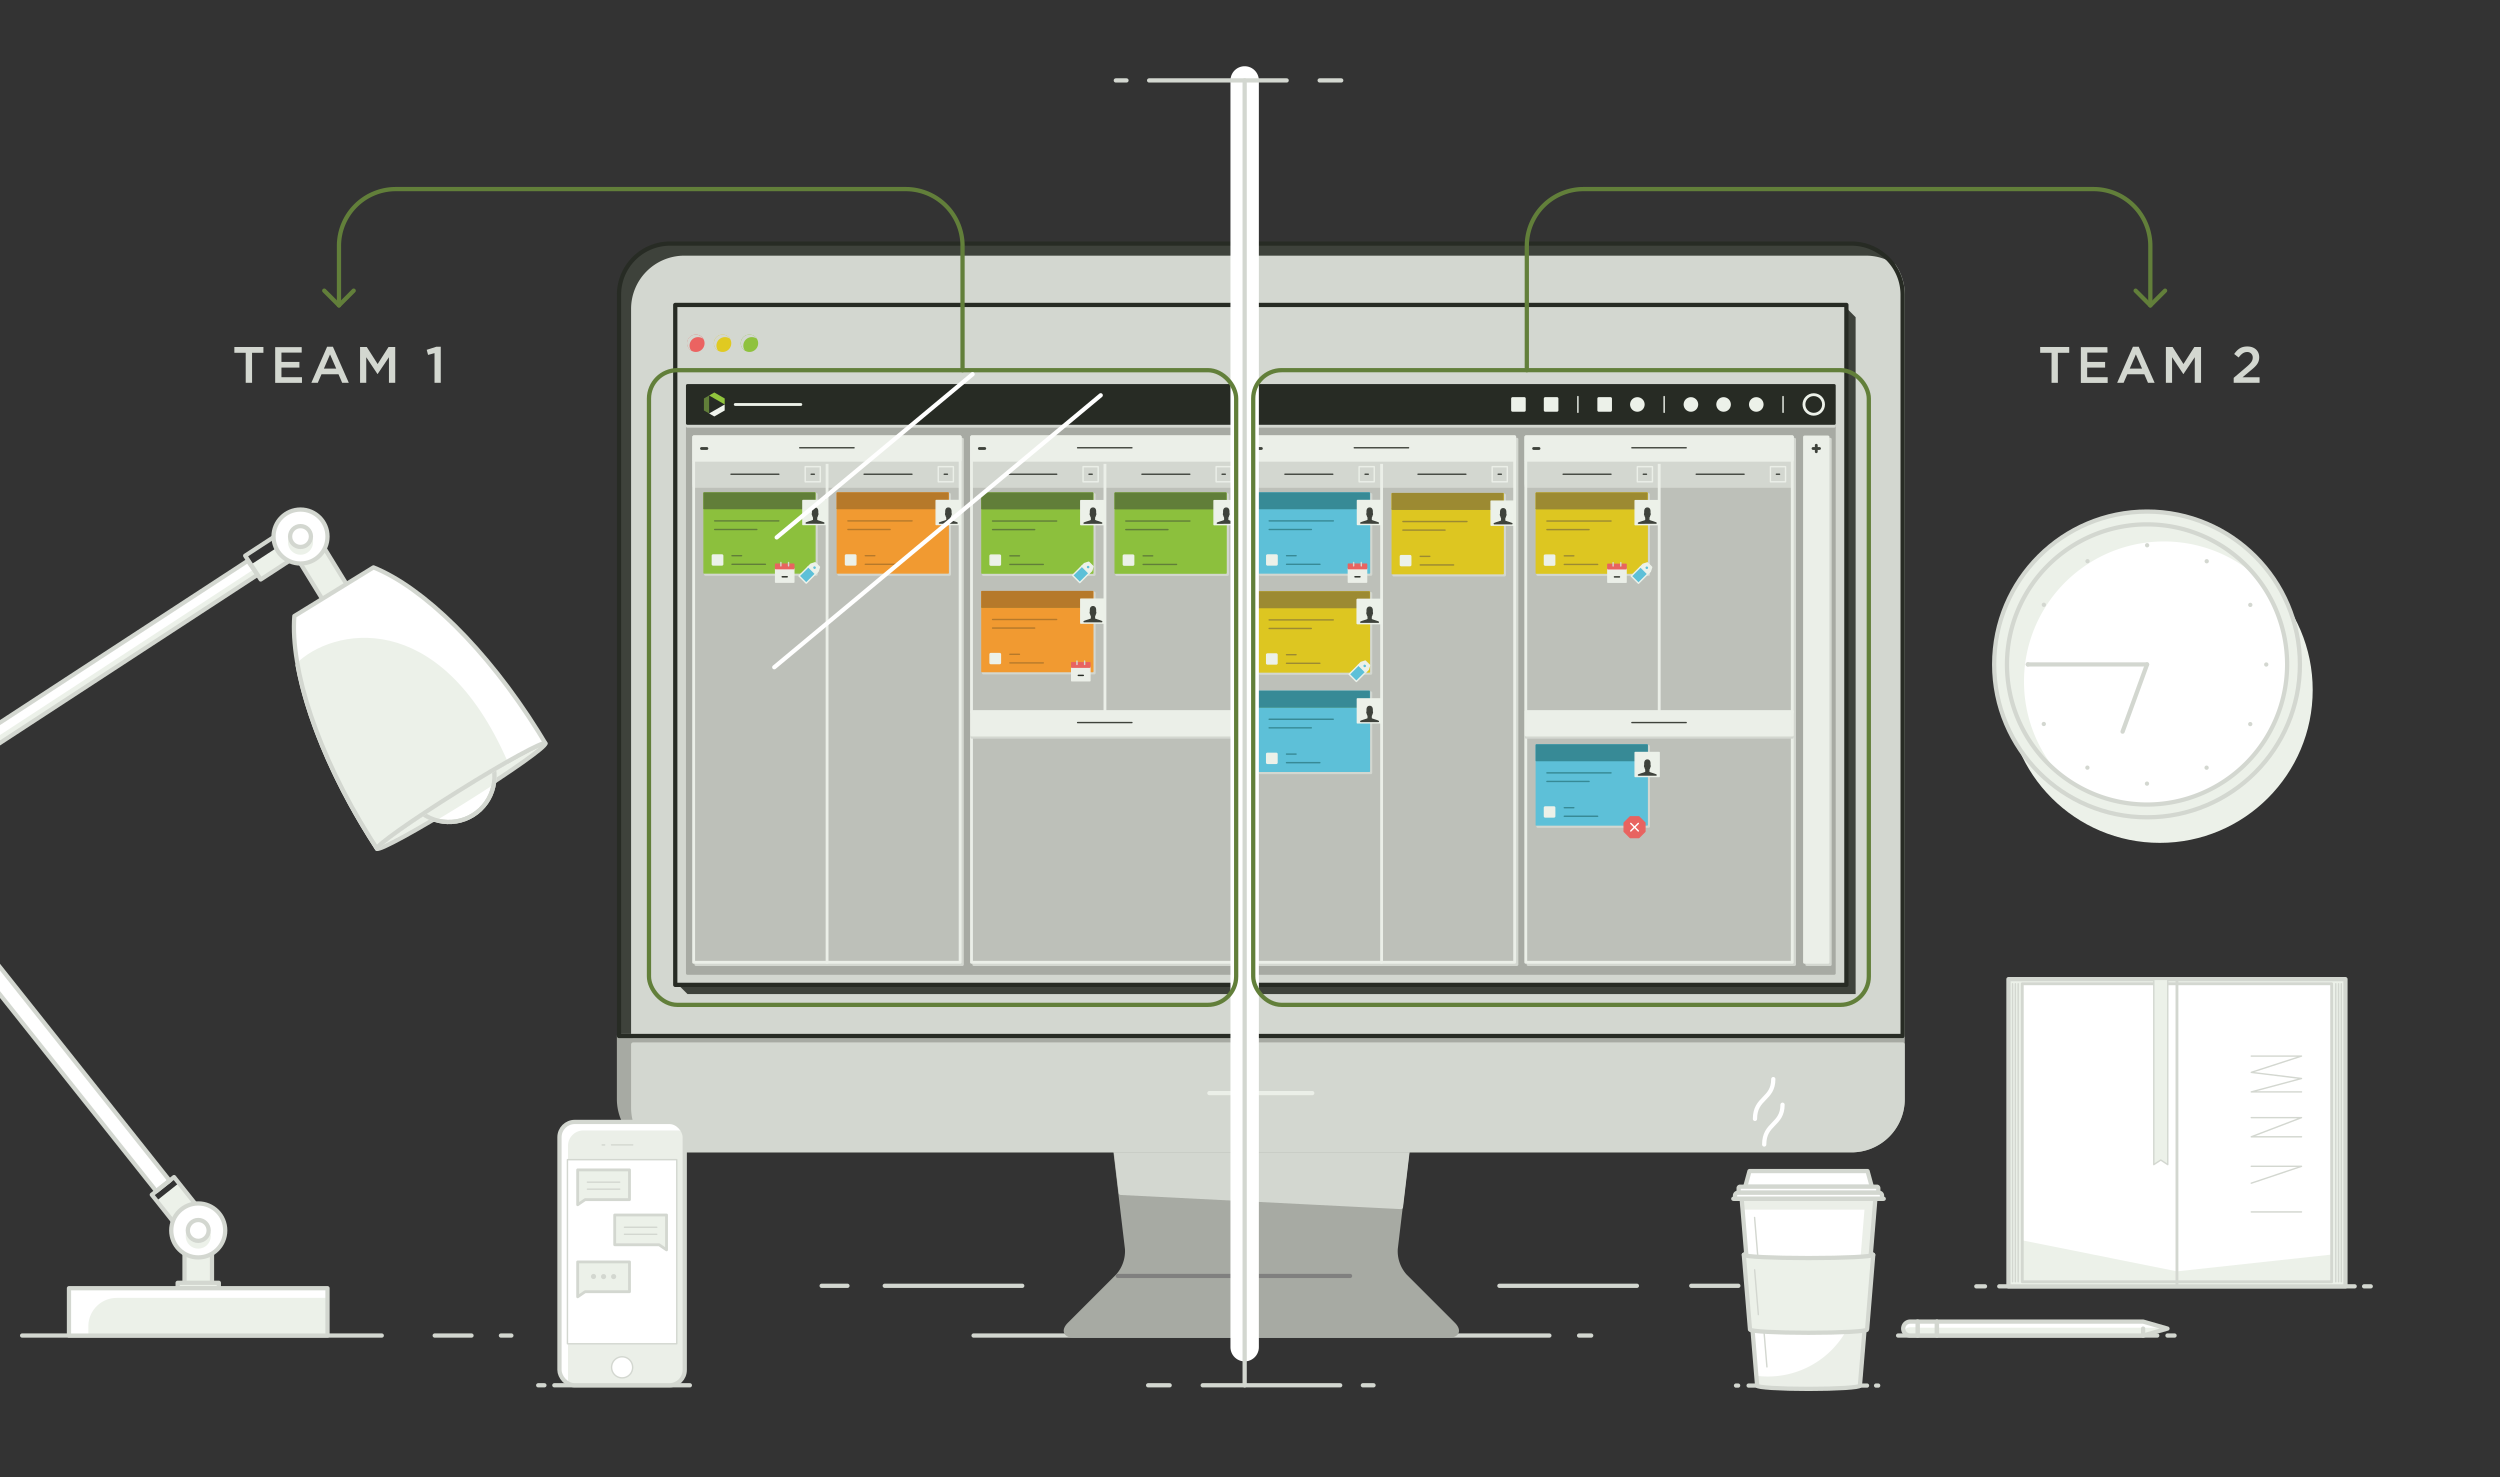 <svg xmlns="http://www.w3.org/2000/svg" viewBox="0 0 880 520"><rect x="0" y="0" width="880" height="520" fill="#333333" stroke="none"/><defs><style>.cls-1{isolation:isolate;}.cls-19,.cls-2,.cls-20,.cls-26,.cls-28,.cls-29,.cls-30,.cls-33,.cls-38,.cls-40,.cls-42,.cls-45,.cls-48,.cls-50,.cls-53,.cls-58,.cls-59,.cls-60,.cls-61,.cls-65,.cls-66{fill:none;}.cls-14,.cls-16,.cls-2,.cls-25,.cls-40,.cls-5,.cls-55,.cls-63,.cls-64,.cls-66,.cls-67,.cls-68,.cls-7,.cls-9{stroke:#d3d7d0;}.cls-14,.cls-15,.cls-16,.cls-17,.cls-18,.cls-19,.cls-2,.cls-20,.cls-25,.cls-26,.cls-27,.cls-28,.cls-29,.cls-30,.cls-31,.cls-32,.cls-33,.cls-34,.cls-35,.cls-36,.cls-37,.cls-38,.cls-39,.cls-40,.cls-41,.cls-42,.cls-43,.cls-44,.cls-45,.cls-46,.cls-47,.cls-48,.cls-49,.cls-5,.cls-50,.cls-51,.cls-53,.cls-54,.cls-55,.cls-56,.cls-58,.cls-59,.cls-60,.cls-61,.cls-63,.cls-64,.cls-65,.cls-66,.cls-67,.cls-68,.cls-7,.cls-8,.cls-9{stroke-linecap:round;stroke-linejoin:round;}.cls-2,.cls-5,.cls-54,.cls-55,.cls-56,.cls-58,.cls-59,.cls-61,.cls-65,.cls-7,.cls-8{stroke-width:1.5px;}.cls-3,.cls-63,.cls-67,.cls-7{fill:#fff;}.cls-18,.cls-35,.cls-4,.cls-5,.cls-64,.cls-68,.cls-8{fill:#ecf1e9;}.cls-13,.cls-14,.cls-16,.cls-25,.cls-55,.cls-6,.cls-9{fill:#d3d7d0;}.cls-18,.cls-19,.cls-20,.cls-35,.cls-47,.cls-8{stroke:#ecf1e9;}.cls-14,.cls-20,.cls-28,.cls-29,.cls-31,.cls-32,.cls-33,.cls-34,.cls-35,.cls-36,.cls-37,.cls-38,.cls-39,.cls-40,.cls-41,.cls-42,.cls-43,.cls-44,.cls-45,.cls-46,.cls-47,.cls-48,.cls-49,.cls-50,.cls-51,.cls-53,.cls-63,.cls-68,.cls-9{stroke-width:0.5px;}.cls-10{fill:#eb6361;}.cls-11{fill:#e0ca21;}.cls-12{fill:#8fc23d;}.cls-13,.cls-14,.cls-16,.cls-52,.cls-55{mix-blend-mode:multiply;}.cls-15,.cls-54{fill:#a7aaa3;stroke:#a7aaa3;}.cls-17{fill:#272b24;}.cls-17,.cls-38,.cls-59{stroke:#272b24;}.cls-21,.cls-51{fill:#617e39;}.cls-22{fill:#f0f4ed;}.cls-23{fill:#91c53d;}.cls-24{fill:#bdc0b9;}.cls-26,.cls-27,.cls-28,.cls-37,.cls-58{stroke:#ebefe8;}.cls-27,.cls-37,.cls-62{fill:#ebefe8;}.cls-29,.cls-30,.cls-36{stroke:#3e423b;}.cls-31,.cls-47{fill:#5dc0d8;}.cls-31,.cls-48{stroke:#5dc0d8;}.cls-32{fill:#8dc03e;stroke:#8dc03e;}.cls-33,.cls-34{stroke:#378a96;}.cls-34{fill:#378a96;}.cls-36,.cls-57{fill:#3e423b;}.cls-39{fill:#e86360;stroke:#e86360;}.cls-41{fill:#f19a31;stroke:#f19a31;}.cls-42,.cls-43{stroke:#b6792a;}.cls-43{fill:#b6792a;}.cls-44{fill:#ddc621;stroke:#ddc621;}.cls-45,.cls-46{stroke:#9c8a32;}.cls-46{fill:#9c8a32;}.cls-49{fill:#8cc03d;stroke:#8cc03d;}.cls-50,.cls-51{stroke:#617e39;}.cls-53,.cls-60,.cls-65{stroke:#fff;}.cls-56{fill:#80807f;stroke:#80807f;}.cls-60{stroke-width:10px;}.cls-61{stroke:#627f3a;}</style></defs><title>LKArtboard 3.1</title><g class="cls-1"><g id="Artwork"><line class="cls-2" x1="668.13" y1="470.11" x2="759.35" y2="470.11"/><line class="cls-2" x1="762.95" y1="470.11" x2="765.44" y2="470.11"/><polygon class="cls-3" points="754.38 470.11 762.95 467.66 754.38 465.2 681.8 465.2 681.8 470.11 754.38 470.11"/><rect class="cls-3" x="674.96" y="465.2" width="6.83" height="4.91"/><polygon class="cls-4" points="674.96 467.36 761.92 467.36 754.38 470.11 674.96 470.11 674.96 467.36"/><rect class="cls-2" x="674.96" y="465.2" width="6.83" height="4.91"/><path class="cls-4" d="M669.93,467.66h0a2.46,2.46,0,0,1,2.46-2.46H675v4.91h-2.58A2.46,2.46,0,0,1,669.93,467.66Z"/><path class="cls-3" d="M672.39,465.2a2.45,2.45,0,0,0-2.24,3.46,2.45,2.45,0,0,1,2.24-1.46H675v-2Z"/><polygon class="cls-2" points="754.38 470.11 762.95 467.66 754.38 465.2 681.8 465.2 681.8 470.11 754.38 470.11"/><path class="cls-2" d="M669.93,467.66h0a2.46,2.46,0,0,1,2.46-2.46H675v4.91h-2.58A2.46,2.46,0,0,1,669.93,467.66Z"/><line class="cls-2" x1="754.38" y1="470.11" x2="754.38" y2="467.66"/><circle class="cls-4" cx="760.26" cy="242.88" r="53.81"/><circle class="cls-5" cx="755.76" cy="233.88" r="53.81"/><path class="cls-3" d="M755.76,283.2a49.31,49.31,0,1,1,49.31-49.31A49.37,49.37,0,0,1,755.76,283.2Z"/><path class="cls-4" d="M712.45,239.88a49.28,49.28,0,0,1,81-37.72A49.28,49.28,0,1,0,724,271.6,49.08,49.08,0,0,1,712.45,239.88Z"/><path class="cls-2" d="M755.76,283.2a49.31,49.31,0,1,1,49.31-49.31A49.37,49.37,0,0,1,755.76,283.2Z"/><line class="cls-2" x1="755.76" y1="233.88" x2="713.81" y2="233.88"/><line class="cls-2" x1="755.76" y1="233.88" x2="747.15" y2="257.54"/><path class="cls-6" d="M755.79,191.18a.75.75,0,0,1,0,1.5A.75.75,0,0,1,755.79,191.18Z"/><path class="cls-6" d="M777.14,196.91a.75.75,0,0,1-.75,1.3A.75.75,0,0,1,777.14,196.91Z"/><path class="cls-6" d="M792.76,212.55a.75.75,0,0,1-1.3.75A.75.75,0,0,1,792.76,212.55Z"/><path class="cls-6" d="M798.47,233.91a.75.75,0,0,1-1.5,0A.75.75,0,0,1,798.47,233.91Z"/><path class="cls-6" d="M792.74,255.26a.75.75,0,0,1-1.3-.75A.75.75,0,0,1,792.74,255.26Z"/><path class="cls-6" d="M777.1,270.88a.75.75,0,0,1-.75-1.3A.75.75,0,0,1,777.1,270.88Z"/><path class="cls-6" d="M755.74,276.59a.75.75,0,0,1,0-1.5A.75.75,0,0,1,755.74,276.59Z"/><path class="cls-6" d="M734.39,270.86a.75.75,0,0,1,.75-1.3A.75.75,0,0,1,734.39,270.86Z"/><path class="cls-6" d="M718.77,255.22a.75.75,0,0,1,1.3-.75A.75.75,0,0,1,718.77,255.22Z"/><path class="cls-6" d="M713.06,233.86a.75.75,0,0,1,1.5,0A.75.75,0,0,1,713.06,233.86Z"/><path class="cls-6" d="M718.79,212.51a.75.75,0,0,1,1.3.75A.75.75,0,0,1,718.79,212.51Z"/><path class="cls-6" d="M734.43,196.89a.75.75,0,0,1,.75,1.3A.75.75,0,0,1,734.43,196.89Z"/><line class="cls-7" x1="7.79" y1="470.11" x2="134.38" y2="470.11"/><line class="cls-2" x1="153.02" y1="470.11" x2="165.97" y2="470.11"/><line class="cls-2" x1="176.33" y1="470.11" x2="180" y2="470.11"/><rect class="cls-5" x="108.37" y="186.72" width="10" height="28.96" transform="translate(-88.59 89.19) rotate(-31.59)"/><rect class="cls-5" x="64.95" y="436.78" width="9.67" height="16.67"/><rect class="cls-5" x="62.53" y="451.55" width="14.5" height="1.9"/><polygon class="cls-3" points="-30.61 274.33 87.21 197.41 90.63 202.34 -27.33 279.36 -30.61 274.33"/><polygon class="cls-4" points="-28.9 277.59 88.92 200.66 90.63 202.34 -27.33 279.36 -28.9 277.59"/><polygon class="cls-2" points="-30.61 274.33 87.21 197.41 90.63 202.34 -27.33 279.36 -30.61 274.33"/><polygon class="cls-4" points="108.52 193.05 91.77 203.99 88.28 198.77 105.03 187.84 108.52 193.05"/><rect class="cls-2" x="87.41" y="189.33" width="20" height="10" transform="translate(-90.39 84.86) rotate(-33.14)"/><rect class="cls-3" x="2.81" y="269.8" width="6" height="165.63" transform="translate(-218.13 80.18) rotate(-38.48)"/><rect class="cls-2" x="2.81" y="269.8" width="6" height="165.63" transform="translate(-218.13 80.18) rotate(-38.48)"/><rect class="cls-4" x="59.4" y="417.71" width="10" height="17.29" transform="translate(-251.5 132.87) rotate(-38.52)"/><rect class="cls-2" x="58.56" y="415.28" width="10" height="20" transform="translate(-250.81 131.9) rotate(-38.48)"/><circle class="cls-7" cx="69.78" cy="433.11" r="9.5"/><circle class="cls-8" cx="69.78" cy="435.11" r="3.67"/><circle class="cls-7" cx="69.78" cy="433.11" r="3.67"/><circle class="cls-7" cx="105.78" cy="188.86" r="9.5"/><circle class="cls-8" cx="105.78" cy="190.86" r="3.67"/><circle class="cls-7" cx="105.78" cy="188.86" r="3.67"/><ellipse class="cls-5" cx="162.31" cy="280.19" rx="34.95" ry="2.02" transform="translate(-123.81 128.59) rotate(-32)"/><circle class="cls-7" cx="158.02" cy="273.33" r="16.02" transform="translate(-120.83 125.27) rotate(-32)"/><path class="cls-8" d="M148.82,286.45a16,16,0,0,0,3.86,2c3.34-2,6.95-4.18,10.69-6.52s7.3-4.62,10.55-6.75a16,16,0,0,0-.08-4.34c-3.87,2.27-8.14,4.86-12.61,7.66S152.56,284,148.82,286.45Z"/><circle class="cls-2" cx="158.02" cy="273.33" r="16.02" transform="translate(-120.83 125.27) rotate(-32)"/><path class="cls-3" d="M192,261.67c-.59-.95-14.34,6.58-30.71,16.81s-29.16,19.29-28.57,20.24q-1.33-2-2.63-4.12c-18.4-29.44-27.93-59-26.48-77.75l27.85-17.13c17.41,7,39.69,28.48,58,57.78Q190.71,259.58,192,261.67Z"/><path class="cls-8" d="M104.75,234.18C116.89,222,154.23,213.91,178,268.41c-4.85,2.77-10.62,6.23-16.76,10.06-16.37,10.23-29.16,19.29-28.57,20.24q-1.33-2-2.63-4.12c-13.43-21.49-22.13-43.05-25.29-60.41Z"/><path class="cls-2" d="M192,261.67c-.59-.95-14.34,6.58-30.71,16.81s-29.16,19.29-28.57,20.24q-1.33-2-2.63-4.12c-18.4-29.44-27.93-59-26.48-77.75l27.85-17.13c17.41,7,39.69,28.48,58,57.78Q190.71,259.58,192,261.67Z"/><rect class="cls-4" x="24.28" y="453.45" width="91" height="16.67"/><path class="cls-3" d="M115.28,453.45h-91v16.67H31.1v-3.26a10,10,0,0,1,10-10h74.18Z"/><rect class="cls-2" x="24.28" y="453.45" width="91" height="16.67"/><path class="cls-6" d="M88.73,134.75H86.49V124.19h-4v-2.05H92.72v2.05h-4Z"/><path class="cls-6" d="M106.2,124.12H99.07v3.28h6.32v2H99.07v3.38h7.22v2H96.86v-12.6h9.34Z"/><path class="cls-6" d="M122.78,134.75h-2.34l-1.28-3h-6l-1.3,3h-2.27l5.55-12.69h2.05Zm-6.61-10-2.16,5h4.34Z"/><path class="cls-6" d="M132.93,131.65h-.07l-3.94-5.91v9h-2.18v-12.6h2.36l3.83,6,3.83-6h2.36v12.6h-2.21v-9Z"/><path class="cls-6" d="M153.6,122.05h1.55v12.69h-2.2V124.3l-2.27.63-.47-1.8Z"/><path class="cls-6" d="M724.37,134.75h-2.23V124.19h-4v-2.05h10.23v2.05h-4Z"/><path class="cls-6" d="M741.85,124.12h-7.13v3.28H741v2h-6.32v3.38h7.22v2h-9.44v-12.6h9.34Z"/><path class="cls-6" d="M758.43,134.75h-2.34l-1.28-3h-6l-1.3,3h-2.27l5.55-12.69h2.05Zm-6.61-10-2.16,5H754Z"/><path class="cls-6" d="M768.58,131.65h-.07l-3.94-5.91v9h-2.18v-12.6h2.36l3.83,6,3.83-6h2.36v12.6h-2.21v-9Z"/><path class="cls-6" d="M788,125.83l-1.57-1.22c1.21-1.69,2.39-2.65,4.65-2.65,2.52,0,4.16,1.53,4.16,3.78,0,2-1,3.08-3.28,4.9l-2.59,2.16h6v1.94h-9.11V133l4.34-3.69c1.73-1.46,2.36-2.27,2.36-3.4a1.89,1.89,0,0,0-2-2C789.78,123.94,789,124.57,788,125.83Z"/><rect class="cls-9" x="238.22" y="107.65" width="411.19" height="238.72"/><path class="cls-10" d="M248,120.83a3.06,3.06,0,1,1-3.06-3.06,3.06,3.06,0,0,1,3.06,3.06"/><path class="cls-11" d="M257.41,120.83a3.06,3.06,0,1,1-3.06-3.06,3.06,3.06,0,0,1,3.06,3.06"/><path class="cls-12" d="M266.87,120.83a3.06,3.06,0,1,1-3.06-3.06,3.06,3.06,0,0,1,3.06,3.06"/><path class="cls-13" d="M262.22,123.43a3,3,0,0,1,4.19-4.19,3.05,3.05,0,1,0-4.19,4.19Z"/><path class="cls-13" d="M252.76,123.43a3,3,0,0,1,4.19-4.19,3.05,3.05,0,1,0-4.19,4.19Z"/><path class="cls-13" d="M243.3,123.43a3,3,0,0,1,4.19-4.19,3.05,3.05,0,1,0-4.19,4.19Z"/><rect class="cls-14" x="242.96" y="136.7" width="403.71" height="206.92"/><rect class="cls-15" x="241.96" y="149.03" width="403.71" height="193.59"/><rect class="cls-16" x="241.96" y="136.7" width="403.71" height="13.33"/><rect class="cls-17" x="241.96" y="135.7" width="403.71" height="13.33"/><rect class="cls-18" x="543.92" y="140.29" width="4.14" height="4.14"/><circle class="cls-18" cx="576.35" cy="142.37" r="2.07"/><circle class="cls-19" cx="638.44" cy="142.37" r="3.45"/><circle class="cls-18" cx="618.21" cy="142.37" r="2.07"/><circle class="cls-18" cx="606.7" cy="142.37" r="2.07"/><circle class="cls-18" cx="595.2" cy="142.37" r="2.07"/><line class="cls-20" x1="627.63" y1="139.6" x2="627.63" y2="145.13"/><rect class="cls-18" x="562.77" y="140.29" width="4.14" height="4.14"/><line class="cls-20" x1="585.78" y1="139.6" x2="585.78" y2="145.13"/><rect class="cls-18" x="532.42" y="140.29" width="4.14" height="4.14"/><line class="cls-20" x1="555.42" y1="139.6" x2="555.42" y2="145.13"/><polygon class="cls-21" points="249.61 145.54 249.61 144.95 249.61 144.94 249.61 142.34 249.61 139.8 249.61 139.2 247.78 140.26 247.78 144.49 249.61 145.55 249.62 145.54 249.61 145.54"/><polygon class="cls-22" points="255.09 144.49 255.09 142.38 254.59 142.67 252.35 143.96 250.12 145.24 249.62 145.54 249.61 145.55 251.43 146.6 255.09 144.49"/><polygon class="cls-23" points="250.13 139.5 252.35 140.79 254.59 142.07 255.09 142.37 255.1 140.26 251.44 138.15 249.61 139.2 250.13 139.5"/><line class="cls-19" x1="258.81" y1="142.38" x2="281.89" y2="142.38"/><rect class="cls-16" x="342.76" y="154.61" width="93.81" height="184.91"/><rect class="cls-24" x="341.97" y="153.82" width="93.81" height="184.91"/><rect class="cls-16" x="342.09" y="162.8" width="93.69" height="8.41"/><rect class="cls-25" x="342.09" y="162" width="93.69" height="8.41"/><line class="cls-26" x1="388.94" y1="162.07" x2="388.94" y2="250.46"/><rect class="cls-16" x="342.09" y="154.52" width="93.69" height="8.27"/><rect class="cls-27" x="342.09" y="153.73" width="93.69" height="8.27"/><rect class="cls-28" x="381.24" y="164.27" width="5.32" height="5.32"/><line class="cls-29" x1="383.34" y1="166.93" x2="384.45" y2="166.93"/><line class="cls-30" x1="344.73" y1="157.87" x2="346.63" y2="157.87"/><line class="cls-29" x1="371.96" y1="166.93" x2="355.13" y2="166.93"/><rect class="cls-26" x="341.97" y="153.82" width="93.81" height="184.91"/><line class="cls-29" x1="379.32" y1="157.62" x2="398.43" y2="157.62"/><rect class="cls-16" x="342.09" y="251.25" width="93.69" height="8.27"/><rect class="cls-27" x="342.09" y="250.46" width="93.69" height="8.27"/><line class="cls-29" x1="379.32" y1="254.35" x2="398.43" y2="254.35"/><rect class="cls-28" x="428.08" y="164.27" width="5.32" height="5.32"/><line class="cls-29" x1="430.18" y1="166.93" x2="431.3" y2="166.93"/><line class="cls-29" x1="418.8" y1="166.93" x2="401.97" y2="166.93"/><rect class="cls-16" x="244.95" y="154.61" width="93.81" height="184.91"/><rect class="cls-24" x="244.16" y="153.82" width="93.81" height="184.91"/><rect class="cls-16" x="244.28" y="162.8" width="93.69" height="8.41"/><rect class="cls-25" x="244.28" y="162" width="93.69" height="8.41"/><rect class="cls-28" x="283.43" y="164.27" width="5.32" height="5.32"/><line class="cls-29" x1="285.53" y1="166.93" x2="286.64" y2="166.93"/><line class="cls-29" x1="274.15" y1="166.93" x2="257.32" y2="166.93"/><rect class="cls-28" x="330.27" y="164.27" width="5.32" height="5.32"/><line class="cls-29" x1="332.37" y1="166.93" x2="333.49" y2="166.93"/><line class="cls-29" x1="321" y1="166.93" x2="304.17" y2="166.93"/><line class="cls-26" x1="291.13" y1="162.07" x2="291.13" y2="338.73"/><rect class="cls-16" x="244.28" y="154.52" width="93.69" height="8.27"/><rect class="cls-27" x="244.28" y="153.73" width="93.69" height="8.27"/><line class="cls-30" x1="246.92" y1="157.87" x2="248.82" y2="157.87"/><rect class="cls-26" x="244.16" y="153.82" width="93.81" height="184.91"/><line class="cls-29" x1="281.51" y1="157.62" x2="300.62" y2="157.62"/><rect class="cls-16" x="635.98" y="154.61" width="8.27" height="184.91"/><rect class="cls-27" x="635.19" y="153.82" width="8.27" height="184.91"/><line class="cls-30" x1="638.19" y1="157.87" x2="640.47" y2="157.87"/><line class="cls-30" x1="639.33" y1="159.01" x2="639.33" y2="156.73"/><rect class="cls-16" x="440.15" y="154.61" width="93.81" height="184.91"/><rect class="cls-24" x="439.35" y="153.82" width="93.81" height="184.91"/><rect class="cls-16" x="439.48" y="162.8" width="93.69" height="8.41"/><rect class="cls-25" x="439.48" y="162" width="93.69" height="8.41"/><line class="cls-26" x1="486.32" y1="162.07" x2="486.32" y2="338.73"/><rect class="cls-16" x="439.48" y="154.52" width="93.69" height="8.27"/><rect class="cls-27" x="439.48" y="153.73" width="93.69" height="8.27"/><line class="cls-30" x1="442.11" y1="157.87" x2="444.01" y2="157.87"/><rect class="cls-26" x="439.35" y="153.82" width="93.81" height="184.91"/><line class="cls-29" x1="476.71" y1="157.62" x2="495.81" y2="157.62"/><rect class="cls-28" x="478.41" y="164.27" width="5.32" height="5.32"/><line class="cls-29" x1="480.51" y1="166.93" x2="481.63" y2="166.93"/><line class="cls-29" x1="469.13" y1="166.93" x2="452.3" y2="166.93"/><rect class="cls-28" x="525.25" y="164.27" width="5.32" height="5.32"/><line class="cls-29" x1="527.36" y1="166.93" x2="528.47" y2="166.93"/><line class="cls-29" x1="515.98" y1="166.93" x2="499.15" y2="166.93"/><rect class="cls-16" x="443.53" y="174.04" width="39.02" height="28.14"/><rect class="cls-31" x="443.03" y="173.54" width="39.02" height="28.14"/><line class="cls-32" x1="443.03" y1="178.9" x2="482.04" y2="178.9"/><line class="cls-33" x1="452.87" y1="195.61" x2="456.22" y2="195.61"/><line class="cls-33" x1="452.87" y1="198.64" x2="464.62" y2="198.64"/><line class="cls-33" x1="446.76" y1="183.35" x2="469.32" y2="183.35"/><line class="cls-33" x1="446.76" y1="186.38" x2="461.6" y2="186.38"/><rect class="cls-4" x="445.9" y="195.36" width="3.63" height="3.52" rx="0.25" ry="0.25"/><path class="cls-4" d="M449.28,195.61v3h-3.13v-3h3.13m0-.5h-3.13a.5.5,0,0,0-.5.5v3a.5.5,0,0,0,.5.5h3.13a.5.5,0,0,0,.5-.5v-3a.5.5,0,0,0-.5-.5Z"/><rect class="cls-34" x="443.03" y="173.54" width="38.93" height="5.48"/><rect class="cls-35" x="477.83" y="176.19" width="8.43" height="8.43"/><path class="cls-36" d="M479,184.11c.52-.3,2.57-.78,2.62-1v-1a2.12,2.12,0,0,1-.31-.79.6.6,0,0,1-.06-.68V180c0-.67.28-1.13.87-1.13s.87.46.87,1.13v.65a.6.6,0,0,1-.06.68,2.13,2.13,0,0,1-.31.79v1c0,.22,2,.67,2.56,1Z"/><rect class="cls-37" x="474.63" y="200.15" width="6.4" height="4.76"/><line class="cls-38" x1="476.95" y1="203.03" x2="478.71" y2="203.03"/><rect class="cls-39" x="474.63" y="198.59" width="6.4" height="1.56"/><line class="cls-40" x1="476.48" y1="197.99" x2="476.48" y2="199.18"/><line class="cls-40" x1="479.18" y1="197.99" x2="479.18" y2="199.18"/><rect class="cls-16" x="346.14" y="208.75" width="39.02" height="28.14"/><rect class="cls-41" x="345.64" y="208.25" width="39.02" height="28.14"/><line class="cls-32" x1="345.64" y1="213.61" x2="384.66" y2="213.61"/><line class="cls-42" x1="355.48" y1="230.32" x2="358.84" y2="230.32"/><line class="cls-42" x1="355.48" y1="233.34" x2="367.23" y2="233.34"/><line class="cls-42" x1="349.38" y1="218.06" x2="371.94" y2="218.06"/><line class="cls-42" x1="349.38" y1="221.08" x2="364.21" y2="221.08"/><rect class="cls-4" x="348.51" y="230.07" width="3.63" height="3.52" rx="0.25" ry="0.25"/><path class="cls-4" d="M351.89,230.32v3h-3.13v-3h3.13m0-.5h-3.13a.5.5,0,0,0-.5.5v3a.5.5,0,0,0,.5.5h3.13a.5.5,0,0,0,.5-.5v-3a.5.5,0,0,0-.5-.5Z"/><rect class="cls-43" x="345.64" y="208.25" width="38.93" height="5.48"/><rect class="cls-35" x="380.44" y="210.9" width="8.43" height="8.43"/><path class="cls-36" d="M381.61,218.82c.52-.3,2.57-.78,2.62-1v-1a2.12,2.12,0,0,1-.31-.79.6.6,0,0,1-.06-.68v-.65c0-.67.28-1.13.87-1.13s.87.46.87,1.13v.65a.6.6,0,0,1-.06.68,2.13,2.13,0,0,1-.31.79v1c0,.22,2,.67,2.56,1Z"/><rect class="cls-37" x="377.24" y="234.86" width="6.4" height="4.76"/><line class="cls-38" x1="379.56" y1="237.74" x2="381.32" y2="237.74"/><rect class="cls-39" x="377.24" y="233.29" width="6.4" height="1.56"/><line class="cls-40" x1="379.09" y1="232.7" x2="379.09" y2="233.89"/><line class="cls-40" x1="381.79" y1="232.7" x2="381.79" y2="233.89"/><rect class="cls-16" x="443.5" y="208.88" width="39.02" height="28.14"/><rect class="cls-44" x="443" y="208.38" width="39.02" height="28.14"/><line class="cls-32" x1="443" y1="213.75" x2="482.02" y2="213.75"/><line class="cls-45" x1="452.85" y1="230.46" x2="456.2" y2="230.46"/><line class="cls-45" x1="452.85" y1="233.48" x2="464.59" y2="233.48"/><line class="cls-45" x1="446.74" y1="218.2" x2="469.3" y2="218.2"/><line class="cls-45" x1="446.74" y1="221.22" x2="461.57" y2="221.22"/><rect class="cls-4" x="445.87" y="230.21" width="3.63" height="3.52" rx="0.25" ry="0.25"/><path class="cls-4" d="M449.25,230.46v3h-3.13v-3h3.13m0-.5h-3.13a.5.5,0,0,0-.5.5v3a.5.5,0,0,0,.5.5h3.13a.5.5,0,0,0,.5-.5v-3a.5.5,0,0,0-.5-.5Z"/><rect class="cls-46" x="443" y="208.38" width="38.93" height="5.48"/><polygon class="cls-35" points="478.19 234.08 479.08 233.19 480.59 232.7 482.1 234.2 481.61 235.71 480.72 236.6 478.19 234.08"/><rect class="cls-47" x="475.51" y="235.19" width="4.62" height="3.57" transform="translate(-27.62 407.28) rotate(-45)"/><circle class="cls-48" cx="480.38" cy="234.41" r="0.22" transform="translate(-25.05 408.34) rotate(-45)"/><rect class="cls-35" x="477.8" y="211.03" width="8.43" height="8.43"/><path class="cls-36" d="M479,219c.52-.3,2.57-.78,2.62-1v-1a2.12,2.12,0,0,1-.31-.79.6.6,0,0,1-.06-.68v-.65c0-.67.28-1.13.87-1.13s.87.46.87,1.13v.65a.6.6,0,0,1-.06.68,2.13,2.13,0,0,1-.31.79v1c0,.22,2,.67,2.56,1Z"/><rect class="cls-16" x="295.24" y="174.04" width="39.02" height="28.14"/><rect class="cls-41" x="294.74" y="173.54" width="39.02" height="28.14"/><line class="cls-32" x1="294.74" y1="178.9" x2="333.75" y2="178.9"/><line class="cls-42" x1="304.58" y1="195.61" x2="307.93" y2="195.61"/><line class="cls-42" x1="304.58" y1="198.64" x2="316.33" y2="198.64"/><line class="cls-42" x1="298.47" y1="183.35" x2="321.03" y2="183.35"/><line class="cls-42" x1="298.47" y1="186.38" x2="313.31" y2="186.38"/><rect class="cls-4" x="297.61" y="195.36" width="3.63" height="3.52" rx="0.25" ry="0.25"/><path class="cls-4" d="M301,195.61v3h-3.13v-3H301m0-.5h-3.13a.5.5,0,0,0-.5.5v3a.5.5,0,0,0,.5.5H301a.5.5,0,0,0,.5-.5v-3a.5.5,0,0,0-.5-.5Z"/><rect class="cls-43" x="294.74" y="173.54" width="38.93" height="5.48"/><rect class="cls-35" x="329.54" y="176.19" width="8.43" height="8.43"/><path class="cls-36" d="M330.71,184.11c.52-.3,2.57-.78,2.62-1v-1a2.12,2.12,0,0,1-.31-.79.6.6,0,0,1-.06-.68V180c0-.67.28-1.13.87-1.13s.87.46.87,1.13v.65a.6.6,0,0,1-.06.68,2.13,2.13,0,0,1-.31.79v1c0,.22,2,.67,2.56,1Z"/><rect class="cls-16" x="443.5" y="243.86" width="39.02" height="28.14"/><rect class="cls-31" x="443" y="243.36" width="39.02" height="28.14"/><line class="cls-32" x1="443" y1="248.73" x2="482.02" y2="248.73"/><line class="cls-33" x1="452.85" y1="265.44" x2="456.2" y2="265.44"/><line class="cls-33" x1="452.85" y1="268.46" x2="464.59" y2="268.46"/><line class="cls-33" x1="446.74" y1="253.18" x2="469.3" y2="253.18"/><line class="cls-33" x1="446.74" y1="256.2" x2="461.57" y2="256.2"/><rect class="cls-4" x="445.87" y="265.19" width="3.63" height="3.52" rx="0.25" ry="0.25"/><path class="cls-4" d="M449.25,265.44v3h-3.13v-3h3.13m0-.5h-3.13a.5.5,0,0,0-.5.5v3a.5.5,0,0,0,.5.5h3.13a.5.5,0,0,0,.5-.5v-3a.5.5,0,0,0-.5-.5Z"/><rect class="cls-34" x="443" y="243.36" width="38.93" height="5.48"/><rect class="cls-35" x="477.8" y="246.01" width="8.43" height="8.43"/><path class="cls-36" d="M479,253.93c.52-.3,2.57-.78,2.62-1v-1a2.12,2.12,0,0,1-.31-.79.6.6,0,0,1-.06-.68v-.65c0-.67.28-1.13.87-1.13s.87.46.87,1.13v.65a.6.6,0,0,1-.06.68,2.13,2.13,0,0,1-.31.79v1c0,.22,2,.67,2.56,1Z"/><rect class="cls-16" x="490.58" y="174.27" width="39.02" height="28.14"/><rect class="cls-44" x="490.08" y="173.77" width="39.02" height="28.14"/><line class="cls-32" x1="490.08" y1="179.13" x2="529.1" y2="179.13"/><line class="cls-45" x1="499.92" y1="195.84" x2="503.28" y2="195.84"/><line class="cls-45" x1="499.92" y1="198.86" x2="511.67" y2="198.86"/><line class="cls-45" x1="493.82" y1="183.58" x2="516.37" y2="183.58"/><line class="cls-45" x1="493.82" y1="186.6" x2="508.65" y2="186.6"/><rect class="cls-4" x="492.95" y="195.59" width="3.63" height="3.52" rx="0.25" ry="0.25"/><path class="cls-4" d="M496.33,195.84v3H493.2v-3h3.13m0-.5H493.2a.5.5,0,0,0-.5.5v3a.5.5,0,0,0,.5.5h3.13a.5.5,0,0,0,.5-.5v-3a.5.5,0,0,0-.5-.5Z"/><rect class="cls-46" x="490.08" y="173.77" width="38.93" height="5.48"/><rect class="cls-35" x="524.88" y="176.42" width="8.43" height="8.43"/><path class="cls-36" d="M526,184.34c.52-.3,2.57-.78,2.62-1v-1a2.12,2.12,0,0,1-.31-.79.6.6,0,0,1-.06-.68v-.65c0-.67.28-1.13.87-1.13s.87.46.87,1.13v.65a.6.6,0,0,1-.06.68,2.13,2.13,0,0,1-.31.79v1c0,.22,2,.67,2.56,1Z"/><rect class="cls-16" x="346.14" y="174.08" width="39.02" height="28.14"/><rect class="cls-49" x="345.64" y="173.58" width="39.02" height="28.14"/><line class="cls-32" x1="345.64" y1="178.95" x2="384.66" y2="178.95"/><line class="cls-50" x1="355.48" y1="195.66" x2="358.84" y2="195.66"/><line class="cls-50" x1="355.48" y1="198.68" x2="367.23" y2="198.68"/><line class="cls-50" x1="349.38" y1="183.4" x2="371.94" y2="183.4"/><line class="cls-50" x1="349.38" y1="186.42" x2="364.21" y2="186.42"/><rect class="cls-4" x="348.51" y="195.41" width="3.63" height="3.52" rx="0.25" ry="0.25"/><path class="cls-4" d="M351.89,195.66v3h-3.13v-3h3.13m0-.5h-3.13a.5.5,0,0,0-.5.5v3a.5.5,0,0,0,.5.5h3.13a.5.5,0,0,0,.5-.5v-3a.5.5,0,0,0-.5-.5Z"/><rect class="cls-51" x="345.64" y="173.58" width="38.93" height="5.48"/><rect class="cls-35" x="380.44" y="176.23" width="8.43" height="8.43"/><path class="cls-36" d="M381.61,184.15c.52-.3,2.57-.78,2.62-1v-1a2.12,2.12,0,0,1-.31-.79.6.6,0,0,1-.06-.68V180c0-.67.28-1.13.87-1.13s.87.46.87,1.13v.65a.6.6,0,0,1-.06.68,2.13,2.13,0,0,1-.31.79v1c0,.22,2,.67,2.56,1Z"/><polygon class="cls-35" points="380.83 199.28 381.72 198.39 383.23 197.9 384.74 199.41 384.25 200.91 383.36 201.8 380.83 199.28"/><rect class="cls-47" x="378.15" y="200.39" width="4.62" height="3.57" transform="translate(-31.53 328.24) rotate(-45)"/><circle class="cls-48" cx="383.02" cy="199.61" r="0.22" transform="translate(-28.96 329.3) rotate(-45)"/><rect class="cls-35" x="477.8" y="211.03" width="8.43" height="8.43"/><path class="cls-36" d="M479,219c.52-.3,2.57-.78,2.62-1v-1a2.12,2.12,0,0,1-.31-.79.6.6,0,0,1-.06-.68v-.65c0-.67.28-1.13.87-1.13s.87.46.87,1.13v.65a.6.6,0,0,1-.06.68,2.13,2.13,0,0,1-.31.79v1c0,.22,2,.67,2.56,1Z"/><rect class="cls-16" x="393.05" y="174.08" width="39.02" height="28.14"/><rect class="cls-49" x="392.55" y="173.58" width="39.02" height="28.14"/><line class="cls-32" x1="392.55" y1="178.95" x2="431.56" y2="178.95"/><line class="cls-50" x1="402.39" y1="195.66" x2="405.74" y2="195.66"/><line class="cls-50" x1="402.39" y1="198.68" x2="414.14" y2="198.68"/><line class="cls-50" x1="396.28" y1="183.4" x2="418.84" y2="183.4"/><line class="cls-50" x1="396.28" y1="186.42" x2="411.12" y2="186.42"/><rect class="cls-4" x="395.42" y="195.41" width="3.63" height="3.52" rx="0.25" ry="0.25"/><path class="cls-4" d="M398.8,195.66v3h-3.13v-3h3.13m0-.5h-3.13a.5.5,0,0,0-.5.5v3a.5.5,0,0,0,.5.5h3.13a.5.5,0,0,0,.5-.5v-3a.5.5,0,0,0-.5-.5Z"/><rect class="cls-51" x="392.55" y="173.58" width="38.93" height="5.48"/><rect class="cls-35" x="427.35" y="176.23" width="8.43" height="8.43"/><path class="cls-36" d="M428.52,184.15c.52-.3,2.57-.78,2.62-1v-1a2.12,2.12,0,0,1-.31-.79.6.6,0,0,1-.06-.68V180c0-.67.28-1.13.87-1.13s.87.46.87,1.13v.65a.6.6,0,0,1-.06.68,2.13,2.13,0,0,1-.31.79v1c0,.22,2,.67,2.56,1Z"/><rect class="cls-16" x="537.87" y="154.61" width="93.81" height="184.91"/><rect class="cls-24" x="537.07" y="153.82" width="93.81" height="184.91"/><rect class="cls-16" x="537.2" y="162.8" width="93.69" height="8.41"/><rect class="cls-25" x="537.2" y="162" width="93.69" height="8.41"/><line class="cls-26" x1="584.04" y1="162.07" x2="584.04" y2="250.46"/><rect class="cls-16" x="537.2" y="154.52" width="93.69" height="8.27"/><rect class="cls-27" x="537.2" y="153.73" width="93.69" height="8.27"/><line class="cls-30" x1="539.83" y1="157.87" x2="541.73" y2="157.87"/><rect class="cls-26" x="537.07" y="153.82" width="93.81" height="184.91"/><line class="cls-29" x1="574.43" y1="157.62" x2="593.53" y2="157.62"/><rect class="cls-16" x="537.2" y="251.25" width="93.69" height="8.27"/><rect class="cls-27" x="537.2" y="250.46" width="93.69" height="8.27"/><line class="cls-29" x1="574.43" y1="254.35" x2="593.53" y2="254.35"/><rect class="cls-28" x="576.34" y="164.27" width="5.32" height="5.32"/><line class="cls-29" x1="578.44" y1="166.93" x2="579.56" y2="166.93"/><line class="cls-29" x1="567.06" y1="166.93" x2="550.23" y2="166.93"/><rect class="cls-28" x="623.19" y="164.27" width="5.32" height="5.32"/><line class="cls-29" x1="625.29" y1="166.93" x2="626.4" y2="166.93"/><line class="cls-29" x1="613.91" y1="166.93" x2="597.08" y2="166.93"/><rect class="cls-16" x="541.28" y="174.08" width="39.02" height="28.14"/><rect class="cls-44" x="540.78" y="173.58" width="39.02" height="28.14"/><line class="cls-32" x1="540.78" y1="178.95" x2="579.8" y2="178.95"/><line class="cls-45" x1="550.63" y1="195.66" x2="553.98" y2="195.66"/><line class="cls-45" x1="550.63" y1="198.68" x2="562.37" y2="198.68"/><line class="cls-45" x1="544.52" y1="183.4" x2="567.08" y2="183.4"/><line class="cls-45" x1="544.52" y1="186.42" x2="559.35" y2="186.42"/><rect class="cls-4" x="543.65" y="195.41" width="3.63" height="3.52" rx="0.25" ry="0.25"/><path class="cls-4" d="M547,195.66v3H543.9v-3H547m0-.5H543.9a.5.5,0,0,0-.5.5v3a.5.5,0,0,0,.5.5H547a.5.5,0,0,0,.5-.5v-3a.5.5,0,0,0-.5-.5Z"/><rect class="cls-46" x="540.78" y="173.58" width="38.93" height="5.48"/><rect class="cls-35" x="575.58" y="176.23" width="8.43" height="8.43"/><path class="cls-36" d="M576.75,184.15c.52-.3,2.57-.78,2.62-1v-1a2.12,2.12,0,0,1-.31-.79.6.6,0,0,1-.06-.68V180c0-.67.28-1.13.87-1.13s.87.46.87,1.13v.65a.6.6,0,0,1-.06.68,2.13,2.13,0,0,1-.31.79v1c0,.22,2,.67,2.56,1Z"/><rect class="cls-37" x="565.97" y="200.19" width="6.4" height="4.76"/><line class="cls-38" x1="568.29" y1="203.07" x2="570.05" y2="203.07"/><rect class="cls-39" x="565.97" y="198.63" width="6.4" height="1.56"/><line class="cls-40" x1="567.82" y1="198.04" x2="567.82" y2="199.22"/><line class="cls-40" x1="570.52" y1="198.04" x2="570.52" y2="199.22"/><polygon class="cls-35" points="577.48 199.52 578.37 198.63 579.88 198.14 581.38 199.65 580.9 201.15 580 202.04 577.48 199.52"/><rect class="cls-47" x="574.8" y="200.63" width="4.62" height="3.57" transform="translate(25.9 467.36) rotate(-45)"/><circle class="cls-48" cx="579.67" cy="199.85" r="0.22" transform="translate(28.47 468.43) rotate(-45)"/><rect class="cls-16" x="248.33" y="174.04" width="39.02" height="28.14"/><rect class="cls-49" x="247.83" y="173.54" width="39.02" height="28.14"/><line class="cls-32" x1="247.83" y1="178.9" x2="286.85" y2="178.9"/><line class="cls-50" x1="257.67" y1="195.61" x2="261.03" y2="195.61"/><line class="cls-50" x1="257.67" y1="198.64" x2="269.42" y2="198.64"/><line class="cls-50" x1="251.57" y1="183.35" x2="274.13" y2="183.35"/><line class="cls-50" x1="251.57" y1="186.38" x2="266.4" y2="186.38"/><rect class="cls-4" x="250.7" y="195.36" width="3.63" height="3.52" rx="0.25" ry="0.25"/><path class="cls-4" d="M254.08,195.61v3H251v-3h3.13m0-.5H251a.5.5,0,0,0-.5.5v3a.5.5,0,0,0,.5.5h3.13a.5.5,0,0,0,.5-.5v-3a.5.5,0,0,0-.5-.5Z"/><rect class="cls-51" x="247.83" y="173.54" width="38.93" height="5.48"/><rect class="cls-35" x="282.63" y="176.19" width="8.43" height="8.43"/><path class="cls-36" d="M283.8,184.11c.52-.3,2.57-.78,2.62-1v-1a2.12,2.12,0,0,1-.31-.79.6.6,0,0,1-.06-.68V180c0-.67.28-1.13.87-1.13s.87.46.87,1.13v.65a.6.6,0,0,1-.06.68,2.13,2.13,0,0,1-.31.79v1c0,.22,2,.67,2.56,1Z"/><rect class="cls-37" x="273.02" y="200.15" width="6.4" height="4.76"/><line class="cls-38" x1="275.34" y1="203.03" x2="277.1" y2="203.03"/><rect class="cls-39" x="273.02" y="198.59" width="6.4" height="1.56"/><line class="cls-40" x1="274.87" y1="197.99" x2="274.87" y2="199.18"/><line class="cls-40" x1="277.57" y1="197.99" x2="277.57" y2="199.18"/><polygon class="cls-35" points="284.53 199.48 285.42 198.59 286.93 198.1 288.44 199.6 287.95 201.11 287.06 202 284.53 199.48"/><rect class="cls-47" x="281.85" y="200.59" width="4.62" height="3.57" transform="translate(-59.87 260.2) rotate(-45)"/><circle class="cls-48" cx="286.72" cy="199.81" r="0.22" transform="translate(-57.31 261.27) rotate(-45)"/><g class="cls-52"><rect class="cls-25" x="541.28" y="262.74" width="39.02" height="28.14"/></g><rect class="cls-31" x="540.78" y="262.24" width="39.02" height="28.14"/><rect class="cls-34" x="540.78" y="262.24" width="39.02" height="5.48"/><line class="cls-33" x1="550.63" y1="284.31" x2="553.98" y2="284.31"/><line class="cls-33" x1="550.63" y1="287.33" x2="562.37" y2="287.33"/><line class="cls-33" x1="544.52" y1="272.05" x2="567.08" y2="272.05"/><line class="cls-33" x1="544.52" y1="275.07" x2="559.35" y2="275.07"/><rect class="cls-4" x="543.65" y="284.06" width="3.63" height="3.52" rx="0.25" ry="0.25"/><path class="cls-4" d="M547,284.31v3H543.9v-3H547m0-.5H543.9a.5.5,0,0,0-.5.5v3a.5.5,0,0,0,.5.5H547a.5.5,0,0,0,.5-.5v-3a.5.5,0,0,0-.5-.5Z"/><polygon class="cls-39" points="576.87 287.52 573.85 287.52 571.71 289.66 571.71 292.68 573.85 294.82 576.87 294.82 579.01 292.68 579.01 289.66 576.87 287.52"/><rect class="cls-35" x="575.58" y="264.89" width="8.43" height="8.43"/><path class="cls-36" d="M576.75,272.81c.52-.3,2.57-.78,2.62-1v-1a2.12,2.12,0,0,1-.31-.79.6.6,0,0,1-.06-.68v-.65c0-.67.28-1.13.87-1.13s.87.46.87,1.13v.65a.6.6,0,0,1-.06.68,2.13,2.13,0,0,1-.31.79v1c0,.22,2,.67,2.56,1Z"/><line class="cls-53" x1="574.03" y1="289.84" x2="576.69" y2="292.5"/><line class="cls-53" x1="574.03" y1="292.5" x2="576.69" y2="289.84"/><line class="cls-2" x1="342.7" y1="470.11" x2="545.38" y2="470.11"/><line class="cls-2" x1="555.84" y1="470.11" x2="560.1" y2="470.11"/><line class="cls-2" x1="527.79" y1="452.6" x2="576.19" y2="452.6"/><line class="cls-2" x1="625.51" y1="452.6" x2="631.36" y2="452.6"/><line class="cls-2" x1="595.32" y1="452.6" x2="611.9" y2="452.6"/><line class="cls-2" x1="359.83" y1="452.6" x2="311.43" y2="452.6"/><line class="cls-2" x1="298.3" y1="452.6" x2="289.22" y2="452.6"/><line class="cls-2" x1="471.75" y1="487.62" x2="423.35" y2="487.62"/><line class="cls-2" x1="411.72" y1="487.62" x2="404.14" y2="487.62"/><line class="cls-2" x1="479.73" y1="487.62" x2="483.48" y2="487.62"/><path class="cls-54" d="M511.57,466.14l-17-17a13.14,13.14,0,0,1-3.3-9.55l6.47-54.4a4.88,4.88,0,0,0-5-5.57H395.26a4.88,4.88,0,0,0-5,5.57l6.47,54.4h0a13.13,13.13,0,0,1-3.3,9.55l-17,17c-2.18,2.19-1.44,4,1.65,4H509.92C513,470.11,513.75,468.33,511.57,466.14Z"/><polygon class="cls-55" points="394.52 419.88 493.12 424.86 495.5 404.88 392.73 404.88 394.52 419.88"/><line class="cls-56" x1="393.47" y1="449.14" x2="475.22" y2="449.14"/><polygon class="cls-14" points="239.69 346.67 239.69 109.34 649.93 109.34 649.93 107.34 237.69 107.34 237.69 346.67 239.69 346.67"/><path class="cls-57" d="M651.73,85.74H235.89a18,18,0,0,0-18,18V364.67H669.73V103.74A18,18,0,0,0,651.73,85.74Zm-1.8,260.93H237.69V107.34H649.93Z"/><path class="cls-54" d="M651.73,404.88H235.89a18,18,0,0,1-18-18V364.67H669.73v22.21A18,18,0,0,1,651.73,404.88Z"/><path class="cls-55" d="M669.73,386.88V367.67H222.89v22.21a18,18,0,0,0,6.37,13.72,17.92,17.92,0,0,0,6.63,1.28H651.73A18,18,0,0,0,669.73,386.88Z"/><line class="cls-58" x1="425.71" y1="384.77" x2="461.91" y2="384.77"/><path class="cls-55" d="M656.73,90.74H240.89a18,18,0,0,0-18,18V364.67H669.73V103.74a17.91,17.91,0,0,0-3-10A17.91,17.91,0,0,0,656.73,90.74Zm-2.8,259.93H241.69l-4-4V107.34H649.93l4,4Z"/><path class="cls-59" d="M651.73,85.74H235.89a18,18,0,0,0-18,18V364.67H669.73V103.74A18,18,0,0,0,651.73,85.74Zm-1.8,260.93H237.69V107.34H649.93Z"/><line class="cls-60" x1="438.12" y1="28.31" x2="438.12" y2="474.21"/><line class="cls-2" x1="438.12" y1="28.31" x2="438.12" y2="487.65"/><polyline class="cls-61" points="114.14 102.31 119.32 107.5 124.5 102.31"/><rect class="cls-61" x="228.44" y="130.3" width="206.69" height="223.41" rx="10" ry="10"/><path class="cls-61" d="M338.81,130.3V86.56a20,20,0,0,0-20-20H139.32a20,20,0,0,0-20,20V107.5"/><polyline class="cls-61" points="762.11 102.31 756.92 107.5 751.74 102.31"/><path class="cls-61" d="M537.44,130.3V86.56a20,20,0,0,1,20-20H736.92a20,20,0,0,1,20,20V107.5"/><rect class="cls-61" x="441.13" y="130.3" width="216.69" height="223.41" rx="10" ry="10" transform="translate(1098.95 484.01) rotate(-180)"/><line class="cls-2" x1="404.49" y1="28.31" x2="452.9" y2="28.31"/><line class="cls-2" x1="464.52" y1="28.31" x2="472.11" y2="28.31"/><line class="cls-2" x1="396.52" y1="28.31" x2="392.77" y2="28.31"/><line class="cls-2" x1="195.13" y1="487.62" x2="242.83" y2="487.62"/><line class="cls-2" x1="191.63" y1="487.62" x2="189.45" y2="487.62"/><rect class="cls-62" x="196.93" y="394.92" width="44.1" height="92.7" rx="5.4" ry="5.4"/><path class="cls-3" d="M199.93,485.22v-81.9a5.42,5.42,0,0,1,5.4-5.4h33.3a5.34,5.34,0,0,1,2,.39,5.42,5.42,0,0,0-5-3.39h-33.3a5.42,5.42,0,0,0-5.4,5.4v81.9a5.42,5.42,0,0,0,3.39,5A5.34,5.34,0,0,1,199.93,485.22Z"/><rect class="cls-2" x="196.93" y="394.92" width="44.1" height="92.7" rx="5.4" ry="5.4"/><rect class="cls-63" x="199.74" y="408.2" width="38.48" height="64.8"/><polygon class="cls-64" points="221.58 422.27 205.96 422.27 203.34 424.07 203.34 411.8 221.58 411.8 221.58 422.27"/><polygon class="cls-64" points="221.58 454.68 205.96 454.68 203.34 456.48 203.34 444.2 221.58 444.2 221.58 454.68"/><polygon class="cls-64" points="216.38 438.15 232 438.15 234.62 439.95 234.62 427.68 216.38 427.68 216.38 438.15"/><path class="cls-63" d="M219.81,432h11.37m-11.37,2.47h11.37m-24.41-18.35h11.37m-11.37,2.47h11.37"/><path class="cls-6" d="M208.92,448.42a.9.9,0,0,0,0,1.8.9.9,0,0,0,0-1.8"/><path class="cls-6" d="M212.46,448.46a.9.9,0,0,0,0,1.8.9.9,0,0,0,0-1.8"/><path class="cls-6" d="M216,448.46a.9.9,0,0,0,0,1.8.9.9,0,0,0,0-1.8"/><path class="cls-63" d="M215.27,403h7.43m0,78.3a3.71,3.71,0,1,1-3.71-3.71A3.71,3.71,0,0,1,222.69,481.32Z"/><line class="cls-63" x1="212.84" y1="403.02" x2="211.96" y2="403.02"/><line class="cls-2" x1="657.19" y1="487.72" x2="615.51" y2="487.72"/><line class="cls-2" x1="660.38" y1="487.72" x2="661.12" y2="487.72"/><line class="cls-2" x1="611.82" y1="487.72" x2="611.08" y2="487.72"/><ellipse class="cls-7" cx="636.6" cy="441.7" rx="22.78" ry="1.14"/><path class="cls-3" d="M613.07,422l5.44,65.75c0,.63,8.1,1.14,18.09,1.14s18.09-.51,18.09-1.14L660.13,422Z"/><path class="cls-27" d="M613.34,425.31l-.28-3.34h47.06l-5.44,65.75c0,.63-8.1,1.14-18.09,1.14s-18.09-.51-18.09-1.14v-3c0,.08.47.15,1.3.22a32.17,32.17,0,0,0,34.55-29.5l2.49-30.13Z"/><path class="cls-2" d="M613.07,422l5.44,65.75c0,.63,8.1,1.14,18.09,1.14s18.09-.51,18.09-1.14L660.13,422Z"/><line class="cls-63" x1="617.61" y1="428.55" x2="621.96" y2="481.15"/><path class="cls-5" d="M659.38,441.7c0,.63-10.2,1.14-22.78,1.14s-22.78-.51-22.78-1.14L616,468c0,.63,9.23,1.14,20.61,1.14s20.61-.51,20.61-1.14Z"/><line class="cls-63" x1="617.63" y1="446.96" x2="618.94" y2="462.74"/><polygon class="cls-7" points="658.88 417.72 614.32 417.72 615.82 412.22 657.38 412.22 658.88 417.72"/><path class="cls-7" d="M612.53,417.72h48.13a.5.5,0,0,1,.5.5v1.62a0,0,0,0,1,0,0H612a0,0,0,0,1,0,0v-1.62A.5.5,0,0,1,612.53,417.72Z"/><path class="cls-7" d="M611.72,419.85h49.75a1,1,0,0,1,1,1V422a0,0,0,0,1,0,0H610.72a0,0,0,0,1,0,0v-1.12A1,1,0,0,1,611.72,419.85Z"/><line class="cls-7" x1="610.13" y1="421.97" x2="663.07" y2="421.97"/><path class="cls-65" d="M617.75,393.85c0-7.55,6.45-6.8,6.45-14"/><path class="cls-65" d="M621,402.86c0-7.55,6.45-6.8,6.45-14"/><line class="cls-2" x1="703.74" y1="452.79" x2="828.84" y2="452.79"/><line class="cls-7" x1="832.17" y1="452.79" x2="834.5" y2="452.79"/><rect class="cls-5" x="706.98" y="344.66" width="118.62" height="108.14"/><rect class="cls-3" x="711.84" y="346.28" width="108.9" height="104.9"/><polygon class="cls-4" points="711.84 451.17 820.74 451.17 820.74 441.6 766.29 447.52 711.84 436.6 711.84 451.17"/><rect class="cls-66" x="711.84" y="346.28" width="108.9" height="104.9"/><line class="cls-63" x1="822.19" y1="451.17" x2="822.19" y2="346.28"/><line class="cls-63" x1="823.17" y1="451.17" x2="823.17" y2="346.28"/><line class="cls-63" x1="824.15" y1="451.17" x2="824.15" y2="346.28"/><line class="cls-63" x1="710.39" y1="346.28" x2="710.39" y2="451.17"/><line class="cls-63" x1="709.41" y1="346.28" x2="709.41" y2="451.17"/><line class="cls-63" x1="708.43" y1="346.28" x2="708.43" y2="451.17"/><line class="cls-67" x1="766.29" y1="344.93" x2="766.29" y2="452.52"/><path class="cls-63" d="M792.45,426.6h17.68m-17.68-16.06h17.68l-17.68,5.94m0-23.08h17.68l-17.68,6.75h17.68m-17.68-28.41h17.68l-17.68,5.73,17.68,2.16-17.68,4.72h17.68"/><polygon class="cls-68" points="758.13 409.95 760.59 408.33 763.05 409.95 763.05 344.75 758.13 344.75 758.13 409.95"/><line class="cls-2" x1="698.72" y1="452.79" x2="695.66" y2="452.79"/><line class="cls-65" x1="272.55" y1="234.87" x2="387.45" y2="139.14"/><line class="cls-65" x1="273.4" y1="189.17" x2="342.34" y2="131.73"/></g></g></svg>